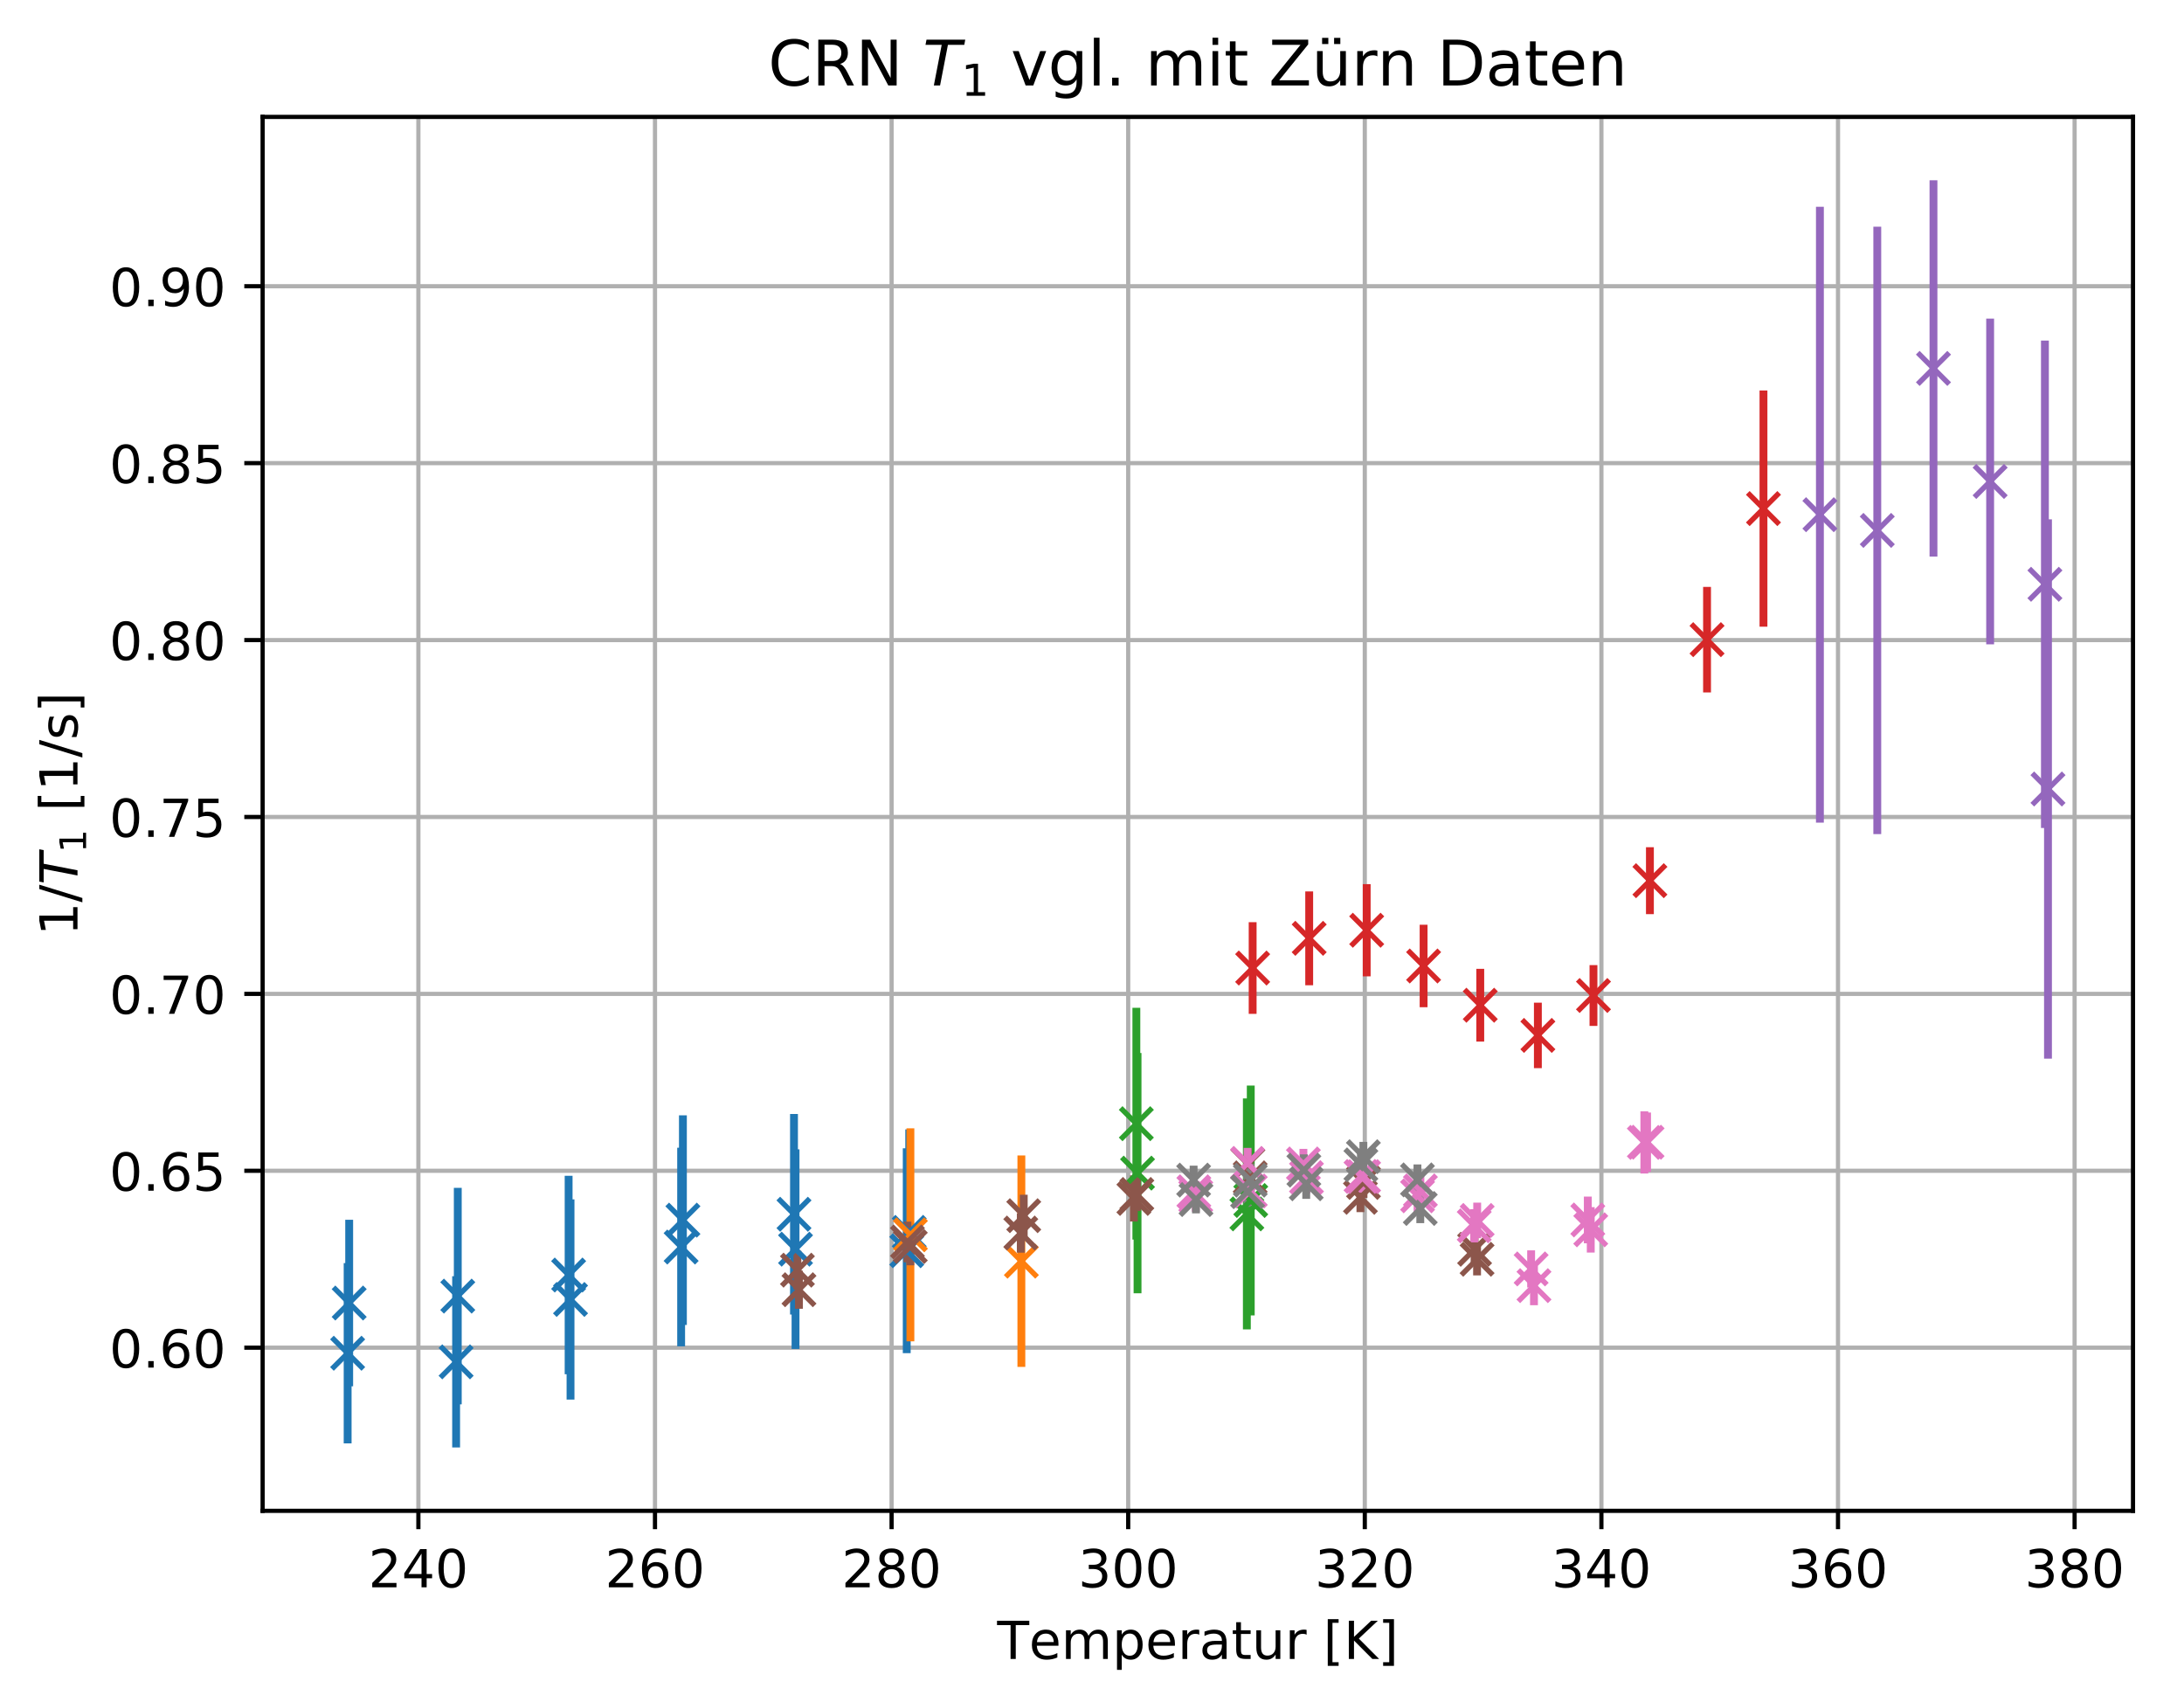 <?xml version="1.0" encoding="utf-8" standalone="no"?>
<!DOCTYPE svg PUBLIC "-//W3C//DTD SVG 1.1//EN"
  "http://www.w3.org/Graphics/SVG/1.1/DTD/svg11.dtd">
<!-- Created with matplotlib (http://matplotlib.org/) -->
<svg height="325pt" version="1.1" viewBox="0 0 417 325" width="417pt" xmlns="http://www.w3.org/2000/svg" xmlns:xlink="http://www.w3.org/1999/xlink">
 <defs>
  <style type="text/css">
*{stroke-linecap:butt;stroke-linejoin:round;}
  </style>
 </defs>
 <g id="figure_1">
  <g id="patch_1">
   <path d="M 0 325.988 
L 417.964 325.988 
L 417.964 0 
L 0 0 
z
" style="fill:#ffffff;"/>
  </g>
  <g id="axes_1">
   <g id="patch_2">
    <path d="M 50.144 288.432 
L 407.264 288.432 
L 407.264 22.32 
L 50.144 22.32 
z
" style="fill:#ffffff;"/>
   </g>
   <g id="matplotlib.axis_1">
    <g id="xtick_1">
     <g id="line2d_1">
      <path clip-path="url(#pe43a53e0e0)" d="M 79.884 288.432 
L 79.884 22.32 
" style="fill:none;stroke:#b0b0b0;stroke-linecap:square;stroke-width:0.8;"/>
     </g>
     <g id="line2d_2">
      <defs>
       <path d="M 0 0 
L 0 3.5 
" id="m725bd1b4d1" style="stroke:#000000;stroke-width:0.8;"/>
      </defs>
      <g>
       <use style="stroke:#000000;stroke-width:0.8;" x="79.884" xlink:href="#m725bd1b4d1" y="288.432"/>
      </g>
     </g>
     <g id="text_1">
      <!-- 240 -->
      <defs>
       <path d="M 19.188 8.297 
L 53.609 8.297 
L 53.609 0 
L 7.328 0 
L 7.328 8.297 
Q 12.938 14.109 22.625 23.891 
Q 32.328 33.688 34.812 36.531 
Q 39.547 41.844 41.422 45.531 
Q 43.312 49.219 43.312 52.781 
Q 43.312 58.594 39.234 62.25 
Q 35.156 65.922 28.609 65.922 
Q 23.969 65.922 18.812 64.312 
Q 13.672 62.703 7.812 59.422 
L 7.812 69.391 
Q 13.766 71.781 18.938 73 
Q 24.125 74.219 28.422 74.219 
Q 39.75 74.219 46.484 68.547 
Q 53.219 62.891 53.219 53.422 
Q 53.219 48.922 51.531 44.891 
Q 49.859 40.875 45.406 35.406 
Q 44.188 33.984 37.641 27.219 
Q 31.109 20.453 19.188 8.297 
z
" id="DejaVuSans-32"/>
       <path d="M 37.797 64.312 
L 12.891 25.391 
L 37.797 25.391 
z
M 35.203 72.906 
L 47.609 72.906 
L 47.609 25.391 
L 58.016 25.391 
L 58.016 17.188 
L 47.609 17.188 
L 47.609 0 
L 37.797 0 
L 37.797 17.188 
L 4.891 17.188 
L 4.891 26.703 
z
" id="DejaVuSans-34"/>
       <path d="M 31.781 66.406 
Q 24.172 66.406 20.328 58.906 
Q 16.5 51.422 16.5 36.375 
Q 16.5 21.391 20.328 13.891 
Q 24.172 6.391 31.781 6.391 
Q 39.453 6.391 43.281 13.891 
Q 47.125 21.391 47.125 36.375 
Q 47.125 51.422 43.281 58.906 
Q 39.453 66.406 31.781 66.406 
z
M 31.781 74.219 
Q 44.047 74.219 50.516 64.516 
Q 56.984 54.828 56.984 36.375 
Q 56.984 17.969 50.516 8.266 
Q 44.047 -1.422 31.781 -1.422 
Q 19.531 -1.422 13.062 8.266 
Q 6.594 17.969 6.594 36.375 
Q 6.594 54.828 13.062 64.516 
Q 19.531 74.219 31.781 74.219 
z
" id="DejaVuSans-30"/>
      </defs>
      <g transform="translate(70.34 303.03)scale(0.1 -0.1)">
       <use xlink:href="#DejaVuSans-32"/>
       <use x="63.623" xlink:href="#DejaVuSans-34"/>
       <use x="127.246" xlink:href="#DejaVuSans-30"/>
      </g>
     </g>
    </g>
    <g id="xtick_2">
     <g id="line2d_3">
      <path clip-path="url(#pe43a53e0e0)" d="M 125.06 288.432 
L 125.06 22.32 
" style="fill:none;stroke:#b0b0b0;stroke-linecap:square;stroke-width:0.8;"/>
     </g>
     <g id="line2d_4">
      <g>
       <use style="stroke:#000000;stroke-width:0.8;" x="125.06" xlink:href="#m725bd1b4d1" y="288.432"/>
      </g>
     </g>
     <g id="text_2">
      <!-- 260 -->
      <defs>
       <path d="M 33.016 40.375 
Q 26.375 40.375 22.484 35.828 
Q 18.609 31.297 18.609 23.391 
Q 18.609 15.531 22.484 10.953 
Q 26.375 6.391 33.016 6.391 
Q 39.656 6.391 43.531 10.953 
Q 47.406 15.531 47.406 23.391 
Q 47.406 31.297 43.531 35.828 
Q 39.656 40.375 33.016 40.375 
z
M 52.594 71.297 
L 52.594 62.312 
Q 48.875 64.062 45.094 64.984 
Q 41.312 65.922 37.594 65.922 
Q 27.828 65.922 22.672 59.328 
Q 17.531 52.734 16.797 39.406 
Q 19.672 43.656 24.016 45.922 
Q 28.375 48.188 33.594 48.188 
Q 44.578 48.188 50.953 41.516 
Q 57.328 34.859 57.328 23.391 
Q 57.328 12.156 50.688 5.359 
Q 44.047 -1.422 33.016 -1.422 
Q 20.359 -1.422 13.672 8.266 
Q 6.984 17.969 6.984 36.375 
Q 6.984 53.656 15.188 63.938 
Q 23.391 74.219 37.203 74.219 
Q 40.922 74.219 44.703 73.484 
Q 48.484 72.75 52.594 71.297 
z
" id="DejaVuSans-36"/>
      </defs>
      <g transform="translate(115.516 303.03)scale(0.1 -0.1)">
       <use xlink:href="#DejaVuSans-32"/>
       <use x="63.623" xlink:href="#DejaVuSans-36"/>
       <use x="127.246" xlink:href="#DejaVuSans-30"/>
      </g>
     </g>
    </g>
    <g id="xtick_3">
     <g id="line2d_5">
      <path clip-path="url(#pe43a53e0e0)" d="M 170.235 288.432 
L 170.235 22.32 
" style="fill:none;stroke:#b0b0b0;stroke-linecap:square;stroke-width:0.8;"/>
     </g>
     <g id="line2d_6">
      <g>
       <use style="stroke:#000000;stroke-width:0.8;" x="170.235" xlink:href="#m725bd1b4d1" y="288.432"/>
      </g>
     </g>
     <g id="text_3">
      <!-- 280 -->
      <defs>
       <path d="M 31.781 34.625 
Q 24.75 34.625 20.719 30.859 
Q 16.703 27.094 16.703 20.516 
Q 16.703 13.922 20.719 10.156 
Q 24.75 6.391 31.781 6.391 
Q 38.812 6.391 42.859 10.172 
Q 46.922 13.969 46.922 20.516 
Q 46.922 27.094 42.891 30.859 
Q 38.875 34.625 31.781 34.625 
z
M 21.922 38.812 
Q 15.578 40.375 12.031 44.719 
Q 8.5 49.078 8.5 55.328 
Q 8.5 64.062 14.719 69.141 
Q 20.953 74.219 31.781 74.219 
Q 42.672 74.219 48.875 69.141 
Q 55.078 64.062 55.078 55.328 
Q 55.078 49.078 51.531 44.719 
Q 48 40.375 41.703 38.812 
Q 48.828 37.156 52.797 32.312 
Q 56.781 27.484 56.781 20.516 
Q 56.781 9.906 50.312 4.234 
Q 43.844 -1.422 31.781 -1.422 
Q 19.734 -1.422 13.25 4.234 
Q 6.781 9.906 6.781 20.516 
Q 6.781 27.484 10.781 32.312 
Q 14.797 37.156 21.922 38.812 
z
M 18.312 54.391 
Q 18.312 48.734 21.844 45.562 
Q 25.391 42.391 31.781 42.391 
Q 38.141 42.391 41.719 45.562 
Q 45.312 48.734 45.312 54.391 
Q 45.312 60.062 41.719 63.234 
Q 38.141 66.406 31.781 66.406 
Q 25.391 66.406 21.844 63.234 
Q 18.312 60.062 18.312 54.391 
z
" id="DejaVuSans-38"/>
      </defs>
      <g transform="translate(160.691 303.03)scale(0.1 -0.1)">
       <use xlink:href="#DejaVuSans-32"/>
       <use x="63.623" xlink:href="#DejaVuSans-38"/>
       <use x="127.246" xlink:href="#DejaVuSans-30"/>
      </g>
     </g>
    </g>
    <g id="xtick_4">
     <g id="line2d_7">
      <path clip-path="url(#pe43a53e0e0)" d="M 215.411 288.432 
L 215.411 22.32 
" style="fill:none;stroke:#b0b0b0;stroke-linecap:square;stroke-width:0.8;"/>
     </g>
     <g id="line2d_8">
      <g>
       <use style="stroke:#000000;stroke-width:0.8;" x="215.411" xlink:href="#m725bd1b4d1" y="288.432"/>
      </g>
     </g>
     <g id="text_4">
      <!-- 300 -->
      <defs>
       <path d="M 40.578 39.312 
Q 47.656 37.797 51.625 33 
Q 55.609 28.219 55.609 21.188 
Q 55.609 10.406 48.188 4.484 
Q 40.766 -1.422 27.094 -1.422 
Q 22.516 -1.422 17.656 -0.516 
Q 12.797 0.391 7.625 2.203 
L 7.625 11.719 
Q 11.719 9.328 16.594 8.109 
Q 21.484 6.891 26.812 6.891 
Q 36.078 6.891 40.938 10.547 
Q 45.797 14.203 45.797 21.188 
Q 45.797 27.641 41.281 31.266 
Q 36.766 34.906 28.719 34.906 
L 20.219 34.906 
L 20.219 43.016 
L 29.109 43.016 
Q 36.375 43.016 40.234 45.922 
Q 44.094 48.828 44.094 54.297 
Q 44.094 59.906 40.109 62.906 
Q 36.141 65.922 28.719 65.922 
Q 24.656 65.922 20.016 65.031 
Q 15.375 64.156 9.812 62.312 
L 9.812 71.094 
Q 15.438 72.656 20.344 73.438 
Q 25.25 74.219 29.594 74.219 
Q 40.828 74.219 47.359 69.109 
Q 53.906 64.016 53.906 55.328 
Q 53.906 49.266 50.438 45.094 
Q 46.969 40.922 40.578 39.312 
z
" id="DejaVuSans-33"/>
      </defs>
      <g transform="translate(205.867 303.03)scale(0.1 -0.1)">
       <use xlink:href="#DejaVuSans-33"/>
       <use x="63.623" xlink:href="#DejaVuSans-30"/>
       <use x="127.246" xlink:href="#DejaVuSans-30"/>
      </g>
     </g>
    </g>
    <g id="xtick_5">
     <g id="line2d_9">
      <path clip-path="url(#pe43a53e0e0)" d="M 260.586 288.432 
L 260.586 22.32 
" style="fill:none;stroke:#b0b0b0;stroke-linecap:square;stroke-width:0.8;"/>
     </g>
     <g id="line2d_10">
      <g>
       <use style="stroke:#000000;stroke-width:0.8;" x="260.586" xlink:href="#m725bd1b4d1" y="288.432"/>
      </g>
     </g>
     <g id="text_5">
      <!-- 320 -->
      <g transform="translate(251.043 303.03)scale(0.1 -0.1)">
       <use xlink:href="#DejaVuSans-33"/>
       <use x="63.623" xlink:href="#DejaVuSans-32"/>
       <use x="127.246" xlink:href="#DejaVuSans-30"/>
      </g>
     </g>
    </g>
    <g id="xtick_6">
     <g id="line2d_11">
      <path clip-path="url(#pe43a53e0e0)" d="M 305.762 288.432 
L 305.762 22.32 
" style="fill:none;stroke:#b0b0b0;stroke-linecap:square;stroke-width:0.8;"/>
     </g>
     <g id="line2d_12">
      <g>
       <use style="stroke:#000000;stroke-width:0.8;" x="305.762" xlink:href="#m725bd1b4d1" y="288.432"/>
      </g>
     </g>
     <g id="text_6">
      <!-- 340 -->
      <g transform="translate(296.218 303.03)scale(0.1 -0.1)">
       <use xlink:href="#DejaVuSans-33"/>
       <use x="63.623" xlink:href="#DejaVuSans-34"/>
       <use x="127.246" xlink:href="#DejaVuSans-30"/>
      </g>
     </g>
    </g>
    <g id="xtick_7">
     <g id="line2d_13">
      <path clip-path="url(#pe43a53e0e0)" d="M 350.938 288.432 
L 350.938 22.32 
" style="fill:none;stroke:#b0b0b0;stroke-linecap:square;stroke-width:0.8;"/>
     </g>
     <g id="line2d_14">
      <g>
       <use style="stroke:#000000;stroke-width:0.8;" x="350.938" xlink:href="#m725bd1b4d1" y="288.432"/>
      </g>
     </g>
     <g id="text_7">
      <!-- 360 -->
      <g transform="translate(341.394 303.03)scale(0.1 -0.1)">
       <use xlink:href="#DejaVuSans-33"/>
       <use x="63.623" xlink:href="#DejaVuSans-36"/>
       <use x="127.246" xlink:href="#DejaVuSans-30"/>
      </g>
     </g>
    </g>
    <g id="xtick_8">
     <g id="line2d_15">
      <path clip-path="url(#pe43a53e0e0)" d="M 396.113 288.432 
L 396.113 22.32 
" style="fill:none;stroke:#b0b0b0;stroke-linecap:square;stroke-width:0.8;"/>
     </g>
     <g id="line2d_16">
      <g>
       <use style="stroke:#000000;stroke-width:0.8;" x="396.113" xlink:href="#m725bd1b4d1" y="288.432"/>
      </g>
     </g>
     <g id="text_8">
      <!-- 380 -->
      <g transform="translate(386.57 303.03)scale(0.1 -0.1)">
       <use xlink:href="#DejaVuSans-33"/>
       <use x="63.623" xlink:href="#DejaVuSans-38"/>
       <use x="127.246" xlink:href="#DejaVuSans-30"/>
      </g>
     </g>
    </g>
    <g id="text_9">
     <!-- Temperatur [K] -->
     <defs>
      <path d="M -0.297 72.906 
L 61.375 72.906 
L 61.375 64.594 
L 35.5 64.594 
L 35.5 0 
L 25.594 0 
L 25.594 64.594 
L -0.297 64.594 
z
" id="DejaVuSans-54"/>
      <path d="M 56.203 29.594 
L 56.203 25.203 
L 14.891 25.203 
Q 15.484 15.922 20.484 11.062 
Q 25.484 6.203 34.422 6.203 
Q 39.594 6.203 44.453 7.469 
Q 49.312 8.734 54.109 11.281 
L 54.109 2.781 
Q 49.266 0.734 44.188 -0.344 
Q 39.109 -1.422 33.891 -1.422 
Q 20.797 -1.422 13.156 6.188 
Q 5.516 13.812 5.516 26.812 
Q 5.516 40.234 12.766 48.109 
Q 20.016 56 32.328 56 
Q 43.359 56 49.781 48.891 
Q 56.203 41.797 56.203 29.594 
z
M 47.219 32.234 
Q 47.125 39.594 43.094 43.984 
Q 39.062 48.391 32.422 48.391 
Q 24.906 48.391 20.391 44.141 
Q 15.875 39.891 15.188 32.172 
z
" id="DejaVuSans-65"/>
      <path d="M 52 44.188 
Q 55.375 50.25 60.062 53.125 
Q 64.75 56 71.094 56 
Q 79.641 56 84.281 50.016 
Q 88.922 44.047 88.922 33.016 
L 88.922 0 
L 79.891 0 
L 79.891 32.719 
Q 79.891 40.578 77.094 44.375 
Q 74.312 48.188 68.609 48.188 
Q 61.625 48.188 57.562 43.547 
Q 53.516 38.922 53.516 30.906 
L 53.516 0 
L 44.484 0 
L 44.484 32.719 
Q 44.484 40.625 41.703 44.406 
Q 38.922 48.188 33.109 48.188 
Q 26.219 48.188 22.156 43.531 
Q 18.109 38.875 18.109 30.906 
L 18.109 0 
L 9.078 0 
L 9.078 54.688 
L 18.109 54.688 
L 18.109 46.188 
Q 21.188 51.219 25.484 53.609 
Q 29.781 56 35.688 56 
Q 41.656 56 45.828 52.969 
Q 50 49.953 52 44.188 
z
" id="DejaVuSans-6d"/>
      <path d="M 18.109 8.203 
L 18.109 -20.797 
L 9.078 -20.797 
L 9.078 54.688 
L 18.109 54.688 
L 18.109 46.391 
Q 20.953 51.266 25.266 53.625 
Q 29.594 56 35.594 56 
Q 45.562 56 51.781 48.094 
Q 58.016 40.188 58.016 27.297 
Q 58.016 14.406 51.781 6.484 
Q 45.562 -1.422 35.594 -1.422 
Q 29.594 -1.422 25.266 0.953 
Q 20.953 3.328 18.109 8.203 
z
M 48.688 27.297 
Q 48.688 37.203 44.609 42.844 
Q 40.531 48.484 33.406 48.484 
Q 26.266 48.484 22.188 42.844 
Q 18.109 37.203 18.109 27.297 
Q 18.109 17.391 22.188 11.75 
Q 26.266 6.109 33.406 6.109 
Q 40.531 6.109 44.609 11.75 
Q 48.688 17.391 48.688 27.297 
z
" id="DejaVuSans-70"/>
      <path d="M 41.109 46.297 
Q 39.594 47.172 37.812 47.578 
Q 36.031 48 33.891 48 
Q 26.266 48 22.188 43.047 
Q 18.109 38.094 18.109 28.812 
L 18.109 0 
L 9.078 0 
L 9.078 54.688 
L 18.109 54.688 
L 18.109 46.188 
Q 20.953 51.172 25.484 53.578 
Q 30.031 56 36.531 56 
Q 37.453 56 38.578 55.875 
Q 39.703 55.766 41.062 55.516 
z
" id="DejaVuSans-72"/>
      <path d="M 34.281 27.484 
Q 23.391 27.484 19.188 25 
Q 14.984 22.516 14.984 16.5 
Q 14.984 11.719 18.141 8.906 
Q 21.297 6.109 26.703 6.109 
Q 34.188 6.109 38.703 11.406 
Q 43.219 16.703 43.219 25.484 
L 43.219 27.484 
z
M 52.203 31.203 
L 52.203 0 
L 43.219 0 
L 43.219 8.297 
Q 40.141 3.328 35.547 0.953 
Q 30.953 -1.422 24.312 -1.422 
Q 15.922 -1.422 10.953 3.297 
Q 6 8.016 6 15.922 
Q 6 25.141 12.172 29.828 
Q 18.359 34.516 30.609 34.516 
L 43.219 34.516 
L 43.219 35.406 
Q 43.219 41.609 39.141 45 
Q 35.062 48.391 27.688 48.391 
Q 23 48.391 18.547 47.266 
Q 14.109 46.141 10.016 43.891 
L 10.016 52.203 
Q 14.938 54.109 19.578 55.047 
Q 24.219 56 28.609 56 
Q 40.484 56 46.344 49.844 
Q 52.203 43.703 52.203 31.203 
z
" id="DejaVuSans-61"/>
      <path d="M 18.312 70.219 
L 18.312 54.688 
L 36.812 54.688 
L 36.812 47.703 
L 18.312 47.703 
L 18.312 18.016 
Q 18.312 11.328 20.141 9.422 
Q 21.969 7.516 27.594 7.516 
L 36.812 7.516 
L 36.812 0 
L 27.594 0 
Q 17.188 0 13.234 3.875 
Q 9.281 7.766 9.281 18.016 
L 9.281 47.703 
L 2.688 47.703 
L 2.688 54.688 
L 9.281 54.688 
L 9.281 70.219 
z
" id="DejaVuSans-74"/>
      <path d="M 8.5 21.578 
L 8.5 54.688 
L 17.484 54.688 
L 17.484 21.922 
Q 17.484 14.156 20.5 10.266 
Q 23.531 6.391 29.594 6.391 
Q 36.859 6.391 41.078 11.031 
Q 45.312 15.672 45.312 23.688 
L 45.312 54.688 
L 54.297 54.688 
L 54.297 0 
L 45.312 0 
L 45.312 8.406 
Q 42.047 3.422 37.719 1 
Q 33.406 -1.422 27.688 -1.422 
Q 18.266 -1.422 13.375 4.438 
Q 8.5 10.297 8.5 21.578 
z
M 31.109 56 
z
" id="DejaVuSans-75"/>
      <path id="DejaVuSans-20"/>
      <path d="M 8.594 75.984 
L 29.297 75.984 
L 29.297 69 
L 17.578 69 
L 17.578 -6.203 
L 29.297 -6.203 
L 29.297 -13.188 
L 8.594 -13.188 
z
" id="DejaVuSans-5b"/>
      <path d="M 9.812 72.906 
L 19.672 72.906 
L 19.672 42.094 
L 52.391 72.906 
L 65.094 72.906 
L 28.906 38.922 
L 67.672 0 
L 54.688 0 
L 19.672 35.109 
L 19.672 0 
L 9.812 0 
z
" id="DejaVuSans-4b"/>
      <path d="M 30.422 75.984 
L 30.422 -13.188 
L 9.719 -13.188 
L 9.719 -6.203 
L 21.391 -6.203 
L 21.391 69 
L 9.719 69 
L 9.719 75.984 
z
" id="DejaVuSans-5d"/>
     </defs>
     <g transform="translate(190.392 316.709)scale(0.1 -0.1)">
      <use xlink:href="#DejaVuSans-54"/>
      <use x="60.818" xlink:href="#DejaVuSans-65"/>
      <use x="122.342" xlink:href="#DejaVuSans-6d"/>
      <use x="219.754" xlink:href="#DejaVuSans-70"/>
      <use x="283.23" xlink:href="#DejaVuSans-65"/>
      <use x="344.754" xlink:href="#DejaVuSans-72"/>
      <use x="385.867" xlink:href="#DejaVuSans-61"/>
      <use x="447.146" xlink:href="#DejaVuSans-74"/>
      <use x="486.355" xlink:href="#DejaVuSans-75"/>
      <use x="549.734" xlink:href="#DejaVuSans-72"/>
      <use x="590.848" xlink:href="#DejaVuSans-20"/>
      <use x="622.635" xlink:href="#DejaVuSans-5b"/>
      <use x="661.648" xlink:href="#DejaVuSans-4b"/>
      <use x="727.225" xlink:href="#DejaVuSans-5d"/>
     </g>
    </g>
   </g>
   <g id="matplotlib.axis_2">
    <g id="ytick_1">
     <g id="line2d_17">
      <path clip-path="url(#pe43a53e0e0)" d="M 50.144 257.287 
L 407.264 257.287 
" style="fill:none;stroke:#b0b0b0;stroke-linecap:square;stroke-width:0.8;"/>
     </g>
     <g id="line2d_18">
      <defs>
       <path d="M 0 0 
L -3.5 0 
" id="m9c3aec512c" style="stroke:#000000;stroke-width:0.8;"/>
      </defs>
      <g>
       <use style="stroke:#000000;stroke-width:0.8;" x="50.144" xlink:href="#m9c3aec512c" y="257.287"/>
      </g>
     </g>
     <g id="text_10">
      <!-- 0.60 -->
      <defs>
       <path d="M 10.688 12.406 
L 21 12.406 
L 21 0 
L 10.688 0 
z
" id="DejaVuSans-2e"/>
      </defs>
      <g transform="translate(20.878 261.086)scale(0.1 -0.1)">
       <use xlink:href="#DejaVuSans-30"/>
       <use x="63.623" xlink:href="#DejaVuSans-2e"/>
       <use x="95.41" xlink:href="#DejaVuSans-36"/>
       <use x="159.033" xlink:href="#DejaVuSans-30"/>
      </g>
     </g>
    </g>
    <g id="ytick_2">
     <g id="line2d_19">
      <path clip-path="url(#pe43a53e0e0)" d="M 50.144 223.514 
L 407.264 223.514 
" style="fill:none;stroke:#b0b0b0;stroke-linecap:square;stroke-width:0.8;"/>
     </g>
     <g id="line2d_20">
      <g>
       <use style="stroke:#000000;stroke-width:0.8;" x="50.144" xlink:href="#m9c3aec512c" y="223.514"/>
      </g>
     </g>
     <g id="text_11">
      <!-- 0.65 -->
      <defs>
       <path d="M 10.797 72.906 
L 49.516 72.906 
L 49.516 64.594 
L 19.828 64.594 
L 19.828 46.734 
Q 21.969 47.469 24.109 47.828 
Q 26.266 48.188 28.422 48.188 
Q 40.625 48.188 47.75 41.5 
Q 54.891 34.812 54.891 23.391 
Q 54.891 11.625 47.562 5.094 
Q 40.234 -1.422 26.906 -1.422 
Q 22.312 -1.422 17.547 -0.641 
Q 12.797 0.141 7.719 1.703 
L 7.719 11.625 
Q 12.109 9.234 16.797 8.062 
Q 21.484 6.891 26.703 6.891 
Q 35.156 6.891 40.078 11.328 
Q 45.016 15.766 45.016 23.391 
Q 45.016 31 40.078 35.438 
Q 35.156 39.891 26.703 39.891 
Q 22.75 39.891 18.812 39.016 
Q 14.891 38.141 10.797 36.281 
z
" id="DejaVuSans-35"/>
      </defs>
      <g transform="translate(20.878 227.313)scale(0.1 -0.1)">
       <use xlink:href="#DejaVuSans-30"/>
       <use x="63.623" xlink:href="#DejaVuSans-2e"/>
       <use x="95.41" xlink:href="#DejaVuSans-36"/>
       <use x="159.033" xlink:href="#DejaVuSans-35"/>
      </g>
     </g>
    </g>
    <g id="ytick_3">
     <g id="line2d_21">
      <path clip-path="url(#pe43a53e0e0)" d="M 50.144 189.74 
L 407.264 189.74 
" style="fill:none;stroke:#b0b0b0;stroke-linecap:square;stroke-width:0.8;"/>
     </g>
     <g id="line2d_22">
      <g>
       <use style="stroke:#000000;stroke-width:0.8;" x="50.144" xlink:href="#m9c3aec512c" y="189.74"/>
      </g>
     </g>
     <g id="text_12">
      <!-- 0.70 -->
      <defs>
       <path d="M 8.203 72.906 
L 55.078 72.906 
L 55.078 68.703 
L 28.609 0 
L 18.312 0 
L 43.219 64.594 
L 8.203 64.594 
z
" id="DejaVuSans-37"/>
      </defs>
      <g transform="translate(20.878 193.539)scale(0.1 -0.1)">
       <use xlink:href="#DejaVuSans-30"/>
       <use x="63.623" xlink:href="#DejaVuSans-2e"/>
       <use x="95.41" xlink:href="#DejaVuSans-37"/>
       <use x="159.033" xlink:href="#DejaVuSans-30"/>
      </g>
     </g>
    </g>
    <g id="ytick_4">
     <g id="line2d_23">
      <path clip-path="url(#pe43a53e0e0)" d="M 50.144 155.966 
L 407.264 155.966 
" style="fill:none;stroke:#b0b0b0;stroke-linecap:square;stroke-width:0.8;"/>
     </g>
     <g id="line2d_24">
      <g>
       <use style="stroke:#000000;stroke-width:0.8;" x="50.144" xlink:href="#m9c3aec512c" y="155.966"/>
      </g>
     </g>
     <g id="text_13">
      <!-- 0.75 -->
      <g transform="translate(20.878 159.766)scale(0.1 -0.1)">
       <use xlink:href="#DejaVuSans-30"/>
       <use x="63.623" xlink:href="#DejaVuSans-2e"/>
       <use x="95.41" xlink:href="#DejaVuSans-37"/>
       <use x="159.033" xlink:href="#DejaVuSans-35"/>
      </g>
     </g>
    </g>
    <g id="ytick_5">
     <g id="line2d_25">
      <path clip-path="url(#pe43a53e0e0)" d="M 50.144 122.193 
L 407.264 122.193 
" style="fill:none;stroke:#b0b0b0;stroke-linecap:square;stroke-width:0.8;"/>
     </g>
     <g id="line2d_26">
      <g>
       <use style="stroke:#000000;stroke-width:0.8;" x="50.144" xlink:href="#m9c3aec512c" y="122.193"/>
      </g>
     </g>
     <g id="text_14">
      <!-- 0.80 -->
      <g transform="translate(20.878 125.992)scale(0.1 -0.1)">
       <use xlink:href="#DejaVuSans-30"/>
       <use x="63.623" xlink:href="#DejaVuSans-2e"/>
       <use x="95.41" xlink:href="#DejaVuSans-38"/>
       <use x="159.033" xlink:href="#DejaVuSans-30"/>
      </g>
     </g>
    </g>
    <g id="ytick_6">
     <g id="line2d_27">
      <path clip-path="url(#pe43a53e0e0)" d="M 50.144 88.419 
L 407.264 88.419 
" style="fill:none;stroke:#b0b0b0;stroke-linecap:square;stroke-width:0.8;"/>
     </g>
     <g id="line2d_28">
      <g>
       <use style="stroke:#000000;stroke-width:0.8;" x="50.144" xlink:href="#m9c3aec512c" y="88.419"/>
      </g>
     </g>
     <g id="text_15">
      <!-- 0.85 -->
      <g transform="translate(20.878 92.218)scale(0.1 -0.1)">
       <use xlink:href="#DejaVuSans-30"/>
       <use x="63.623" xlink:href="#DejaVuSans-2e"/>
       <use x="95.41" xlink:href="#DejaVuSans-38"/>
       <use x="159.033" xlink:href="#DejaVuSans-35"/>
      </g>
     </g>
    </g>
    <g id="ytick_7">
     <g id="line2d_29">
      <path clip-path="url(#pe43a53e0e0)" d="M 50.144 54.646 
L 407.264 54.646 
" style="fill:none;stroke:#b0b0b0;stroke-linecap:square;stroke-width:0.8;"/>
     </g>
     <g id="line2d_30">
      <g>
       <use style="stroke:#000000;stroke-width:0.8;" x="50.144" xlink:href="#m9c3aec512c" y="54.646"/>
      </g>
     </g>
     <g id="text_16">
      <!-- 0.90 -->
      <defs>
       <path d="M 10.984 1.516 
L 10.984 10.5 
Q 14.703 8.734 18.5 7.812 
Q 22.312 6.891 25.984 6.891 
Q 35.75 6.891 40.891 13.453 
Q 46.047 20.016 46.781 33.406 
Q 43.953 29.203 39.594 26.953 
Q 35.25 24.703 29.984 24.703 
Q 19.047 24.703 12.672 31.312 
Q 6.297 37.938 6.297 49.422 
Q 6.297 60.641 12.938 67.422 
Q 19.578 74.219 30.609 74.219 
Q 43.266 74.219 49.922 64.516 
Q 56.594 54.828 56.594 36.375 
Q 56.594 19.141 48.406 8.859 
Q 40.234 -1.422 26.422 -1.422 
Q 22.703 -1.422 18.891 -0.688 
Q 15.094 0.047 10.984 1.516 
z
M 30.609 32.422 
Q 37.25 32.422 41.125 36.953 
Q 45.016 41.5 45.016 49.422 
Q 45.016 57.281 41.125 61.844 
Q 37.25 66.406 30.609 66.406 
Q 23.969 66.406 20.094 61.844 
Q 16.219 57.281 16.219 49.422 
Q 16.219 41.5 20.094 36.953 
Q 23.969 32.422 30.609 32.422 
z
" id="DejaVuSans-39"/>
      </defs>
      <g transform="translate(20.878 58.445)scale(0.1 -0.1)">
       <use xlink:href="#DejaVuSans-30"/>
       <use x="63.623" xlink:href="#DejaVuSans-2e"/>
       <use x="95.41" xlink:href="#DejaVuSans-39"/>
       <use x="159.033" xlink:href="#DejaVuSans-30"/>
      </g>
     </g>
    </g>
    <g id="text_17">
     <!-- 1/$T_1$ [1/s] -->
     <defs>
      <path d="M 12.406 8.297 
L 28.516 8.297 
L 28.516 63.922 
L 10.984 60.406 
L 10.984 69.391 
L 28.422 72.906 
L 38.281 72.906 
L 38.281 8.297 
L 54.391 8.297 
L 54.391 0 
L 12.406 0 
z
" id="DejaVuSans-31"/>
      <path d="M 25.391 72.906 
L 33.688 72.906 
L 8.297 -9.281 
L 0 -9.281 
z
" id="DejaVuSans-2f"/>
      <path d="M 5.906 72.906 
L 67.578 72.906 
L 66.016 64.594 
L 39.984 64.594 
L 27.484 0 
L 17.578 0 
L 30.078 64.594 
L 4.297 64.594 
z
" id="DejaVuSans-Oblique-54"/>
      <path d="M 44.281 53.078 
L 44.281 44.578 
Q 40.484 46.531 36.375 47.5 
Q 32.281 48.484 27.875 48.484 
Q 21.188 48.484 17.844 46.438 
Q 14.5 44.391 14.5 40.281 
Q 14.5 37.156 16.891 35.375 
Q 19.281 33.594 26.516 31.984 
L 29.594 31.297 
Q 39.156 29.25 43.188 25.516 
Q 47.219 21.781 47.219 15.094 
Q 47.219 7.469 41.188 3.016 
Q 35.156 -1.422 24.609 -1.422 
Q 20.219 -1.422 15.453 -0.562 
Q 10.688 0.297 5.422 2 
L 5.422 11.281 
Q 10.406 8.688 15.234 7.391 
Q 20.062 6.109 24.812 6.109 
Q 31.156 6.109 34.562 8.281 
Q 37.984 10.453 37.984 14.406 
Q 37.984 18.062 35.516 20.016 
Q 33.062 21.969 24.703 23.781 
L 21.578 24.516 
Q 13.234 26.266 9.516 29.906 
Q 5.812 33.547 5.812 39.891 
Q 5.812 47.609 11.281 51.797 
Q 16.75 56 26.812 56 
Q 31.781 56 36.172 55.266 
Q 40.578 54.547 44.281 53.078 
z
" id="DejaVuSans-73"/>
     </defs>
     <g transform="translate(14.798 178.626)rotate(-90)scale(0.1 -0.1)">
      <use transform="translate(0 0.016)" xlink:href="#DejaVuSans-31"/>
      <use transform="translate(63.623 0.016)" xlink:href="#DejaVuSans-2f"/>
      <use transform="translate(97.314 0.016)" xlink:href="#DejaVuSans-Oblique-54"/>
      <use transform="translate(158.398 -16.391)scale(0.7)" xlink:href="#DejaVuSans-31"/>
      <use transform="translate(205.669 0.016)" xlink:href="#DejaVuSans-20"/>
      <use transform="translate(237.456 0.016)" xlink:href="#DejaVuSans-5b"/>
      <use transform="translate(276.47 0.016)" xlink:href="#DejaVuSans-31"/>
      <use transform="translate(340.093 0.016)" xlink:href="#DejaVuSans-2f"/>
      <use transform="translate(373.784 0.016)" xlink:href="#DejaVuSans-73"/>
      <use transform="translate(425.884 0.016)" xlink:href="#DejaVuSans-5d"/>
     </g>
    </g>
   </g>
   <g id="LineCollection_1">
    <path clip-path="url(#pe43a53e0e0)" d="M 66.67 264.656 
L 66.67 232.861 
" style="fill:none;stroke:#1f77b4;stroke-width:1.5;"/>
    <path clip-path="url(#pe43a53e0e0)" d="M 66.376 275.557 
L 66.376 241.132 
" style="fill:none;stroke:#1f77b4;stroke-width:1.5;"/>
    <path clip-path="url(#pe43a53e0e0)" d="M 87.089 276.336 
L 87.089 243.64 
" style="fill:none;stroke:#1f77b4;stroke-width:1.5;"/>
    <path clip-path="url(#pe43a53e0e0)" d="M 87.406 268.108 
L 87.406 226.767 
" style="fill:none;stroke:#1f77b4;stroke-width:1.5;"/>
    <path clip-path="url(#pe43a53e0e0)" d="M 108.57 262.357 
L 108.57 224.469 
" style="fill:none;stroke:#1f77b4;stroke-width:1.5;"/>
    <path clip-path="url(#pe43a53e0e0)" d="M 108.932 267.19 
L 108.932 228.968 
" style="fill:none;stroke:#1f77b4;stroke-width:1.5;"/>
    <path clip-path="url(#pe43a53e0e0)" d="M 130.052 257.029 
L 130.052 219.112 
" style="fill:none;stroke:#1f77b4;stroke-width:1.5;"/>
    <path clip-path="url(#pe43a53e0e0)" d="M 130.39 252.947 
L 130.39 212.922 
" style="fill:none;stroke:#1f77b4;stroke-width:1.5;"/>
    <path clip-path="url(#pe43a53e0e0)" d="M 151.6 250.951 
L 151.6 212.668 
" style="fill:none;stroke:#1f77b4;stroke-width:1.5;"/>
    <path clip-path="url(#pe43a53e0e0)" d="M 151.894 257.533 
L 151.894 219.421 
" style="fill:none;stroke:#1f77b4;stroke-width:1.5;"/>
    <path clip-path="url(#pe43a53e0e0)" d="M 173.126 258.334 
L 173.126 219.222 
" style="fill:none;stroke:#1f77b4;stroke-width:1.5;"/>
    <path clip-path="url(#pe43a53e0e0)" d="M 173.601 254.919 
L 173.601 215.616 
" style="fill:none;stroke:#1f77b4;stroke-width:1.5;"/>
   </g>
   <g id="LineCollection_2">
    <path clip-path="url(#pe43a53e0e0)" d="M 173.827 256.073 
L 173.827 215.401 
" style="fill:none;stroke:#ff7f0e;stroke-width:1.5;"/>
    <path clip-path="url(#pe43a53e0e0)" d="M 195.014 260.949 
L 195.014 220.587 
" style="fill:none;stroke:#ff7f0e;stroke-width:1.5;"/>
   </g>
   <g id="LineCollection_3">
    <path clip-path="url(#pe43a53e0e0)" d="M 216.969 236.645 
L 216.969 192.4 
" style="fill:none;stroke:#2ca02c;stroke-width:1.5;"/>
    <path clip-path="url(#pe43a53e0e0)" d="M 217.195 246.894 
L 217.195 201.027 
" style="fill:none;stroke:#2ca02c;stroke-width:1.5;"/>
    <path clip-path="url(#pe43a53e0e0)" d="M 238.066 253.787 
L 238.066 209.697 
" style="fill:none;stroke:#2ca02c;stroke-width:1.5;"/>
    <path clip-path="url(#pe43a53e0e0)" d="M 238.812 251.128 
L 238.812 207.247 
" style="fill:none;stroke:#2ca02c;stroke-width:1.5;"/>
   </g>
   <g id="LineCollection_4">
    <path clip-path="url(#pe43a53e0e0)" d="M 336.707 119.643 
L 336.707 74.545 
" style="fill:none;stroke:#d62728;stroke-width:1.5;"/>
    <path clip-path="url(#pe43a53e0e0)" d="M 325.933 132.194 
L 325.933 112.044 
" style="fill:none;stroke:#d62728;stroke-width:1.5;"/>
    <path clip-path="url(#pe43a53e0e0)" d="M 315.023 174.521 
L 315.023 161.742 
" style="fill:none;stroke:#d62728;stroke-width:1.5;"/>
    <path clip-path="url(#pe43a53e0e0)" d="M 304.249 195.853 
L 304.249 184.245 
" style="fill:none;stroke:#d62728;stroke-width:1.5;"/>
    <path clip-path="url(#pe43a53e0e0)" d="M 293.632 203.913 
L 293.632 191.422 
" style="fill:none;stroke:#d62728;stroke-width:1.5;"/>
    <path clip-path="url(#pe43a53e0e0)" d="M 282.632 198.851 
L 282.632 184.958 
" style="fill:none;stroke:#d62728;stroke-width:1.5;"/>
    <path clip-path="url(#pe43a53e0e0)" d="M 271.813 192.292 
L 271.813 176.54 
" style="fill:none;stroke:#d62728;stroke-width:1.5;"/>
    <path clip-path="url(#pe43a53e0e0)" d="M 260.948 186.389 
L 260.948 168.79 
" style="fill:none;stroke:#d62728;stroke-width:1.5;"/>
    <path clip-path="url(#pe43a53e0e0)" d="M 249.97 188.093 
L 249.97 170.176 
" style="fill:none;stroke:#d62728;stroke-width:1.5;"/>
    <path clip-path="url(#pe43a53e0e0)" d="M 239.173 193.558 
L 239.173 176.052 
" style="fill:none;stroke:#d62728;stroke-width:1.5;"/>
   </g>
   <g id="LineCollection_5">
    <path clip-path="url(#pe43a53e0e0)" d="M 391.031 202.11 
L 391.031 99.144 
" style="fill:none;stroke:#9467bd;stroke-width:1.5;"/>
    <path clip-path="url(#pe43a53e0e0)" d="M 390.444 158.072 
L 390.444 65.02 
" style="fill:none;stroke:#9467bd;stroke-width:1.5;"/>
    <path clip-path="url(#pe43a53e0e0)" d="M 379.986 123.01 
L 379.986 60.823 
" style="fill:none;stroke:#9467bd;stroke-width:1.5;"/>
    <path clip-path="url(#pe43a53e0e0)" d="M 369.166 106.254 
L 369.166 34.416 
" style="fill:none;stroke:#9467bd;stroke-width:1.5;"/>
    <path clip-path="url(#pe43a53e0e0)" d="M 358.437 159.242 
L 358.437 43.279 
" style="fill:none;stroke:#9467bd;stroke-width:1.5;"/>
    <path clip-path="url(#pe43a53e0e0)" d="M 347.482 157.043 
L 347.482 39.48 
" style="fill:none;stroke:#9467bd;stroke-width:1.5;"/>
   </g>
   <g id="LineCollection_6">
    <path clip-path="url(#pe43a53e0e0)" d="M 152.549 249.851 
L 152.549 242.588 
" style="fill:none;stroke:#8c564b;stroke-width:1.5;"/>
    <path clip-path="url(#pe43a53e0e0)" d="M 152.255 246.187 
L 152.255 238.786 
" style="fill:none;stroke:#8c564b;stroke-width:1.5;"/>
    <path clip-path="url(#pe43a53e0e0)" d="M 173.262 240.986 
L 173.262 233.223 
" style="fill:none;stroke:#8c564b;stroke-width:1.5;"/>
    <path clip-path="url(#pe43a53e0e0)" d="M 173.804 241.555 
L 173.804 234.402 
" style="fill:none;stroke:#8c564b;stroke-width:1.5;"/>
    <path clip-path="url(#pe43a53e0e0)" d="M 194.901 239.148 
L 194.901 231.643 
" style="fill:none;stroke:#8c564b;stroke-width:1.5;"/>
    <path clip-path="url(#pe43a53e0e0)" d="M 195.466 236.086 
L 195.466 228.084 
" style="fill:none;stroke:#8c564b;stroke-width:1.5;"/>
    <path clip-path="url(#pe43a53e0e0)" d="M 216.495 233.203 
L 216.495 224.389 
" style="fill:none;stroke:#8c564b;stroke-width:1.5;"/>
    <path clip-path="url(#pe43a53e0e0)" d="M 217.06 231.195 
L 217.06 224.856 
" style="fill:none;stroke:#8c564b;stroke-width:1.5;"/>
    <path clip-path="url(#pe43a53e0e0)" d="M 238.27 225.083 
L 238.27 219.392 
" style="fill:none;stroke:#8c564b;stroke-width:1.5;"/>
    <path clip-path="url(#pe43a53e0e0)" d="M 238.699 227.655 
L 238.699 222.057 
" style="fill:none;stroke:#8c564b;stroke-width:1.5;"/>
    <path clip-path="url(#pe43a53e0e0)" d="M 259.751 231.403 
L 259.751 225.767 
" style="fill:none;stroke:#8c564b;stroke-width:1.5;"/>
    <path clip-path="url(#pe43a53e0e0)" d="M 260.338 228.7 
L 260.338 222.784 
" style="fill:none;stroke:#8c564b;stroke-width:1.5;"/>
    <path clip-path="url(#pe43a53e0e0)" d="M 281.548 241.646 
L 281.548 235.354 
" style="fill:none;stroke:#8c564b;stroke-width:1.5;"/>
    <path clip-path="url(#pe43a53e0e0)" d="M 282.022 243.479 
L 282.022 237.329 
" style="fill:none;stroke:#8c564b;stroke-width:1.5;"/>
   </g>
   <g id="LineCollection_7">
    <path clip-path="url(#pe43a53e0e0)" d="M 228.308 231.317 
L 228.308 225.459 
" style="fill:none;stroke:#e377c2;stroke-width:1.5;"/>
    <path clip-path="url(#pe43a53e0e0)" d="M 227.947 230.399 
L 227.947 224.645 
" style="fill:none;stroke:#e377c2;stroke-width:1.5;"/>
    <path clip-path="url(#pe43a53e0e0)" d="M 238.202 225.055 
L 238.202 219.137 
" style="fill:none;stroke:#e377c2;stroke-width:1.5;"/>
    <path clip-path="url(#pe43a53e0e0)" d="M 238.721 230.34 
L 238.721 224.401 
" style="fill:none;stroke:#e377c2;stroke-width:1.5;"/>
    <path clip-path="url(#pe43a53e0e0)" d="M 248.863 225.078 
L 248.863 219.334 
" style="fill:none;stroke:#e377c2;stroke-width:1.5;"/>
    <path clip-path="url(#pe43a53e0e0)" d="M 249.451 227.794 
L 249.451 221.832 
" style="fill:none;stroke:#e377c2;stroke-width:1.5;"/>
    <path clip-path="url(#pe43a53e0e0)" d="M 259.864 227.663 
L 259.864 221.519 
" style="fill:none;stroke:#e377c2;stroke-width:1.5;"/>
    <path clip-path="url(#pe43a53e0e0)" d="M 260.361 227.688 
L 260.361 221.571 
" style="fill:none;stroke:#e377c2;stroke-width:1.5;"/>
    <path clip-path="url(#pe43a53e0e0)" d="M 270.661 231.433 
L 270.661 225.157 
" style="fill:none;stroke:#e377c2;stroke-width:1.5;"/>
    <path clip-path="url(#pe43a53e0e0)" d="M 271.203 230.633 
L 271.203 224.066 
" style="fill:none;stroke:#e377c2;stroke-width:1.5;"/>
    <path clip-path="url(#pe43a53e0e0)" d="M 281.48 237.195 
L 281.48 230.843 
" style="fill:none;stroke:#e377c2;stroke-width:1.5;"/>
    <path clip-path="url(#pe43a53e0e0)" d="M 282.045 236.383 
L 282.045 229.595 
" style="fill:none;stroke:#e377c2;stroke-width:1.5;"/>
    <path clip-path="url(#pe43a53e0e0)" d="M 292.345 245.792 
L 292.345 238.697 
" style="fill:none;stroke:#e377c2;stroke-width:1.5;"/>
    <path clip-path="url(#pe43a53e0e0)" d="M 292.887 249.182 
L 292.887 241.698 
" style="fill:none;stroke:#e377c2;stroke-width:1.5;"/>
    <path clip-path="url(#pe43a53e0e0)" d="M 303.164 237.36 
L 303.164 228.441 
" style="fill:none;stroke:#e377c2;stroke-width:1.5;"/>
    <path clip-path="url(#pe43a53e0e0)" d="M 303.729 239.12 
L 303.729 230.452 
" style="fill:none;stroke:#e377c2;stroke-width:1.5;"/>
    <path clip-path="url(#pe43a53e0e0)" d="M 313.961 224.036 
L 313.961 212.161 
" style="fill:none;stroke:#e377c2;stroke-width:1.5;"/>
    <path clip-path="url(#pe43a53e0e0)" d="M 314.481 223.726 
L 314.481 212.397 
" style="fill:none;stroke:#e377c2;stroke-width:1.5;"/>
   </g>
   <g id="LineCollection_8">
    <path clip-path="url(#pe43a53e0e0)" d="M 228.354 231.639 
L 228.354 226.37 
" style="fill:none;stroke:#7f7f7f;stroke-width:1.5;"/>
    <path clip-path="url(#pe43a53e0e0)" d="M 227.902 228.052 
L 227.902 222.534 
" style="fill:none;stroke:#7f7f7f;stroke-width:1.5;"/>
    <path clip-path="url(#pe43a53e0e0)" d="M 238.202 230.395 
L 238.202 224.615 
" style="fill:none;stroke:#7f7f7f;stroke-width:1.5;"/>
    <path clip-path="url(#pe43a53e0e0)" d="M 238.721 228.454 
L 238.721 222.166 
" style="fill:none;stroke:#7f7f7f;stroke-width:1.5;"/>
    <path clip-path="url(#pe43a53e0e0)" d="M 248.954 226.399 
L 248.954 220.373 
" style="fill:none;stroke:#7f7f7f;stroke-width:1.5;"/>
    <path clip-path="url(#pe43a53e0e0)" d="M 249.405 228.873 
L 249.405 223.117 
" style="fill:none;stroke:#7f7f7f;stroke-width:1.5;"/>
    <path clip-path="url(#pe43a53e0e0)" d="M 259.841 225.46 
L 259.841 219.3 
" style="fill:none;stroke:#7f7f7f;stroke-width:1.5;"/>
    <path clip-path="url(#pe43a53e0e0)" d="M 260.315 223.646 
L 260.315 217.996 
" style="fill:none;stroke:#7f7f7f;stroke-width:1.5;"/>
    <path clip-path="url(#pe43a53e0e0)" d="M 270.638 228.193 
L 270.638 222.303 
" style="fill:none;stroke:#7f7f7f;stroke-width:1.5;"/>
    <path clip-path="url(#pe43a53e0e0)" d="M 271.18 233.511 
L 271.18 227.912 
" style="fill:none;stroke:#7f7f7f;stroke-width:1.5;"/>
   </g>
   <g id="line2d_31">
    <defs>
     <path d="M -3 3 
L 3 -3 
M -3 -3 
L 3 3 
" id="mf21fc512b2" style="stroke:#1f77b4;"/>
    </defs>
    <g clip-path="url(#pe43a53e0e0)">
     <use style="fill:#1f77b4;stroke:#1f77b4;" x="66.67" xlink:href="#mf21fc512b2" y="248.758"/>
     <use style="fill:#1f77b4;stroke:#1f77b4;" x="66.376" xlink:href="#mf21fc512b2" y="258.345"/>
     <use style="fill:#1f77b4;stroke:#1f77b4;" x="87.089" xlink:href="#mf21fc512b2" y="259.988"/>
     <use style="fill:#1f77b4;stroke:#1f77b4;" x="87.406" xlink:href="#mf21fc512b2" y="247.437"/>
     <use style="fill:#1f77b4;stroke:#1f77b4;" x="108.57" xlink:href="#mf21fc512b2" y="243.413"/>
     <use style="fill:#1f77b4;stroke:#1f77b4;" x="108.932" xlink:href="#mf21fc512b2" y="248.079"/>
     <use style="fill:#1f77b4;stroke:#1f77b4;" x="130.052" xlink:href="#mf21fc512b2" y="238.07"/>
     <use style="fill:#1f77b4;stroke:#1f77b4;" x="130.39" xlink:href="#mf21fc512b2" y="232.934"/>
     <use style="fill:#1f77b4;stroke:#1f77b4;" x="151.6" xlink:href="#mf21fc512b2" y="231.809"/>
     <use style="fill:#1f77b4;stroke:#1f77b4;" x="151.894" xlink:href="#mf21fc512b2" y="238.477"/>
     <use style="fill:#1f77b4;stroke:#1f77b4;" x="173.126" xlink:href="#mf21fc512b2" y="238.778"/>
     <use style="fill:#1f77b4;stroke:#1f77b4;" x="173.601" xlink:href="#mf21fc512b2" y="235.267"/>
    </g>
   </g>
   <g id="line2d_32">
    <defs>
     <path d="M -3 3 
L 3 -3 
M -3 -3 
L 3 3 
" id="m28e08042e8" style="stroke:#ff7f0e;"/>
    </defs>
    <g clip-path="url(#pe43a53e0e0)">
     <use style="fill:#ff7f0e;stroke:#ff7f0e;" x="173.827" xlink:href="#m28e08042e8" y="235.737"/>
     <use style="fill:#ff7f0e;stroke:#ff7f0e;" x="195.014" xlink:href="#m28e08042e8" y="240.768"/>
    </g>
   </g>
   <g id="line2d_33">
    <defs>
     <path d="M -3 3 
L 3 -3 
M -3 -3 
L 3 3 
" id="m91c726474f" style="stroke:#2ca02c;"/>
    </defs>
    <g clip-path="url(#pe43a53e0e0)">
     <use style="fill:#2ca02c;stroke:#2ca02c;" x="216.969" xlink:href="#m91c726474f" y="214.523"/>
     <use style="fill:#2ca02c;stroke:#2ca02c;" x="217.195" xlink:href="#m91c726474f" y="223.961"/>
     <use style="fill:#2ca02c;stroke:#2ca02c;" x="238.066" xlink:href="#m91c726474f" y="231.742"/>
     <use style="fill:#2ca02c;stroke:#2ca02c;" x="238.812" xlink:href="#m91c726474f" y="229.188"/>
    </g>
   </g>
   <g id="line2d_34">
    <defs>
     <path d="M -3 3 
L 3 -3 
M -3 -3 
L 3 3 
" id="m2d93539a3c" style="stroke:#d62728;"/>
    </defs>
    <g clip-path="url(#pe43a53e0e0)">
     <use style="fill:#d62728;stroke:#d62728;" x="336.707" xlink:href="#m2d93539a3c" y="97.094"/>
     <use style="fill:#d62728;stroke:#d62728;" x="325.933" xlink:href="#m2d93539a3c" y="122.119"/>
     <use style="fill:#d62728;stroke:#d62728;" x="315.023" xlink:href="#m2d93539a3c" y="168.132"/>
     <use style="fill:#d62728;stroke:#d62728;" x="304.249" xlink:href="#m2d93539a3c" y="190.049"/>
     <use style="fill:#d62728;stroke:#d62728;" x="293.632" xlink:href="#m2d93539a3c" y="197.667"/>
     <use style="fill:#d62728;stroke:#d62728;" x="282.632" xlink:href="#m2d93539a3c" y="191.905"/>
     <use style="fill:#d62728;stroke:#d62728;" x="271.813" xlink:href="#m2d93539a3c" y="184.416"/>
     <use style="fill:#d62728;stroke:#d62728;" x="260.948" xlink:href="#m2d93539a3c" y="177.59"/>
     <use style="fill:#d62728;stroke:#d62728;" x="249.97" xlink:href="#m2d93539a3c" y="179.134"/>
     <use style="fill:#d62728;stroke:#d62728;" x="239.173" xlink:href="#m2d93539a3c" y="184.805"/>
    </g>
   </g>
   <g id="line2d_35">
    <defs>
     <path d="M -3 3 
L 3 -3 
M -3 -3 
L 3 3 
" id="mc2589058c8" style="stroke:#9467bd;"/>
    </defs>
    <g clip-path="url(#pe43a53e0e0)">
     <use style="fill:#9467bd;stroke:#9467bd;" x="391.031" xlink:href="#mc2589058c8" y="150.627"/>
     <use style="fill:#9467bd;stroke:#9467bd;" x="390.444" xlink:href="#mc2589058c8" y="111.546"/>
     <use style="fill:#9467bd;stroke:#9467bd;" x="379.986" xlink:href="#mc2589058c8" y="91.917"/>
     <use style="fill:#9467bd;stroke:#9467bd;" x="369.166" xlink:href="#mc2589058c8" y="70.335"/>
     <use style="fill:#9467bd;stroke:#9467bd;" x="358.437" xlink:href="#mc2589058c8" y="101.26"/>
     <use style="fill:#9467bd;stroke:#9467bd;" x="347.482" xlink:href="#mc2589058c8" y="98.261"/>
    </g>
   </g>
   <g id="line2d_36">
    <defs>
     <path d="M -3 3 
L 3 -3 
M -3 -3 
L 3 3 
" id="m342da55eb0" style="stroke:#8c564b;"/>
    </defs>
    <g clip-path="url(#pe43a53e0e0)">
     <use style="fill:#8c564b;stroke:#8c564b;" x="152.549" xlink:href="#m342da55eb0" y="246.219"/>
     <use style="fill:#8c564b;stroke:#8c564b;" x="152.255" xlink:href="#m342da55eb0" y="242.486"/>
     <use style="fill:#8c564b;stroke:#8c564b;" x="173.262" xlink:href="#m342da55eb0" y="237.105"/>
     <use style="fill:#8c564b;stroke:#8c564b;" x="173.804" xlink:href="#m342da55eb0" y="237.979"/>
     <use style="fill:#8c564b;stroke:#8c564b;" x="194.901" xlink:href="#m342da55eb0" y="235.395"/>
     <use style="fill:#8c564b;stroke:#8c564b;" x="195.466" xlink:href="#m342da55eb0" y="232.085"/>
     <use style="fill:#8c564b;stroke:#8c564b;" x="216.495" xlink:href="#m342da55eb0" y="228.796"/>
     <use style="fill:#8c564b;stroke:#8c564b;" x="217.06" xlink:href="#m342da55eb0" y="228.026"/>
     <use style="fill:#8c564b;stroke:#8c564b;" x="238.27" xlink:href="#m342da55eb0" y="222.237"/>
     <use style="fill:#8c564b;stroke:#8c564b;" x="238.699" xlink:href="#m342da55eb0" y="224.856"/>
     <use style="fill:#8c564b;stroke:#8c564b;" x="259.751" xlink:href="#m342da55eb0" y="228.585"/>
     <use style="fill:#8c564b;stroke:#8c564b;" x="260.338" xlink:href="#m342da55eb0" y="225.742"/>
     <use style="fill:#8c564b;stroke:#8c564b;" x="281.548" xlink:href="#m342da55eb0" y="238.5"/>
     <use style="fill:#8c564b;stroke:#8c564b;" x="282.022" xlink:href="#m342da55eb0" y="240.404"/>
    </g>
   </g>
   <g id="line2d_37">
    <defs>
     <path d="M -3 3 
L 3 -3 
M -3 -3 
L 3 3 
" id="m3831ce4ac0" style="stroke:#e377c2;"/>
    </defs>
    <g clip-path="url(#pe43a53e0e0)">
     <use style="fill:#e377c2;stroke:#e377c2;" x="228.308" xlink:href="#m3831ce4ac0" y="228.388"/>
     <use style="fill:#e377c2;stroke:#e377c2;" x="227.947" xlink:href="#m3831ce4ac0" y="227.522"/>
     <use style="fill:#e377c2;stroke:#e377c2;" x="238.202" xlink:href="#m3831ce4ac0" y="222.096"/>
     <use style="fill:#e377c2;stroke:#e377c2;" x="238.721" xlink:href="#m3831ce4ac0" y="227.37"/>
     <use style="fill:#e377c2;stroke:#e377c2;" x="248.863" xlink:href="#m3831ce4ac0" y="222.206"/>
     <use style="fill:#e377c2;stroke:#e377c2;" x="249.451" xlink:href="#m3831ce4ac0" y="224.813"/>
     <use style="fill:#e377c2;stroke:#e377c2;" x="259.864" xlink:href="#m3831ce4ac0" y="224.591"/>
     <use style="fill:#e377c2;stroke:#e377c2;" x="260.361" xlink:href="#m3831ce4ac0" y="224.63"/>
     <use style="fill:#e377c2;stroke:#e377c2;" x="270.661" xlink:href="#m3831ce4ac0" y="228.295"/>
     <use style="fill:#e377c2;stroke:#e377c2;" x="271.203" xlink:href="#m3831ce4ac0" y="227.349"/>
     <use style="fill:#e377c2;stroke:#e377c2;" x="281.48" xlink:href="#m3831ce4ac0" y="234.019"/>
     <use style="fill:#e377c2;stroke:#e377c2;" x="282.045" xlink:href="#m3831ce4ac0" y="232.989"/>
     <use style="fill:#e377c2;stroke:#e377c2;" x="292.345" xlink:href="#m3831ce4ac0" y="242.245"/>
     <use style="fill:#e377c2;stroke:#e377c2;" x="292.887" xlink:href="#m3831ce4ac0" y="245.44"/>
     <use style="fill:#e377c2;stroke:#e377c2;" x="303.164" xlink:href="#m3831ce4ac0" y="232.901"/>
     <use style="fill:#e377c2;stroke:#e377c2;" x="303.729" xlink:href="#m3831ce4ac0" y="234.786"/>
     <use style="fill:#e377c2;stroke:#e377c2;" x="313.961" xlink:href="#m3831ce4ac0" y="218.098"/>
     <use style="fill:#e377c2;stroke:#e377c2;" x="314.481" xlink:href="#m3831ce4ac0" y="218.062"/>
    </g>
   </g>
   <g id="line2d_38">
    <defs>
     <path d="M -3 3 
L 3 -3 
M -3 -3 
L 3 3 
" id="m85a7c63899" style="stroke:#7f7f7f;"/>
    </defs>
    <g clip-path="url(#pe43a53e0e0)">
     <use style="fill:#7f7f7f;stroke:#7f7f7f;" x="228.354" xlink:href="#m85a7c63899" y="229.005"/>
     <use style="fill:#7f7f7f;stroke:#7f7f7f;" x="227.902" xlink:href="#m85a7c63899" y="225.293"/>
     <use style="fill:#7f7f7f;stroke:#7f7f7f;" x="238.202" xlink:href="#m85a7c63899" y="227.505"/>
     <use style="fill:#7f7f7f;stroke:#7f7f7f;" x="238.721" xlink:href="#m85a7c63899" y="225.31"/>
     <use style="fill:#7f7f7f;stroke:#7f7f7f;" x="248.954" xlink:href="#m85a7c63899" y="223.386"/>
     <use style="fill:#7f7f7f;stroke:#7f7f7f;" x="249.405" xlink:href="#m85a7c63899" y="225.995"/>
     <use style="fill:#7f7f7f;stroke:#7f7f7f;" x="259.841" xlink:href="#m85a7c63899" y="222.38"/>
     <use style="fill:#7f7f7f;stroke:#7f7f7f;" x="260.315" xlink:href="#m85a7c63899" y="220.821"/>
     <use style="fill:#7f7f7f;stroke:#7f7f7f;" x="270.638" xlink:href="#m85a7c63899" y="225.248"/>
     <use style="fill:#7f7f7f;stroke:#7f7f7f;" x="271.18" xlink:href="#m85a7c63899" y="230.712"/>
    </g>
   </g>
   <g id="patch_3">
    <path d="M 50.144 288.432 
L 50.144 22.32 
" style="fill:none;stroke:#000000;stroke-linecap:square;stroke-linejoin:miter;stroke-width:0.8;"/>
   </g>
   <g id="patch_4">
    <path d="M 407.264 288.432 
L 407.264 22.32 
" style="fill:none;stroke:#000000;stroke-linecap:square;stroke-linejoin:miter;stroke-width:0.8;"/>
   </g>
   <g id="patch_5">
    <path d="M 50.144 288.432 
L 407.264 288.432 
" style="fill:none;stroke:#000000;stroke-linecap:square;stroke-linejoin:miter;stroke-width:0.8;"/>
   </g>
   <g id="patch_6">
    <path d="M 50.144 22.32 
L 407.264 22.32 
" style="fill:none;stroke:#000000;stroke-linecap:square;stroke-linejoin:miter;stroke-width:0.8;"/>
   </g>
   <g id="text_18">
    <!-- CRN $T_1$ vgl. mit Zürn Daten -->
    <defs>
     <path d="M 64.406 67.281 
L 64.406 56.891 
Q 59.422 61.531 53.781 63.812 
Q 48.141 66.109 41.797 66.109 
Q 29.297 66.109 22.656 58.469 
Q 16.016 50.828 16.016 36.375 
Q 16.016 21.969 22.656 14.328 
Q 29.297 6.688 41.797 6.688 
Q 48.141 6.688 53.781 8.984 
Q 59.422 11.281 64.406 15.922 
L 64.406 5.609 
Q 59.234 2.094 53.438 0.328 
Q 47.656 -1.422 41.219 -1.422 
Q 24.656 -1.422 15.125 8.703 
Q 5.609 18.844 5.609 36.375 
Q 5.609 53.953 15.125 64.078 
Q 24.656 74.219 41.219 74.219 
Q 47.75 74.219 53.531 72.484 
Q 59.328 70.75 64.406 67.281 
z
" id="DejaVuSans-43"/>
     <path d="M 44.391 34.188 
Q 47.562 33.109 50.562 29.594 
Q 53.562 26.078 56.594 19.922 
L 66.609 0 
L 56 0 
L 46.688 18.703 
Q 43.062 26.031 39.672 28.422 
Q 36.281 30.812 30.422 30.812 
L 19.672 30.812 
L 19.672 0 
L 9.812 0 
L 9.812 72.906 
L 32.078 72.906 
Q 44.578 72.906 50.734 67.672 
Q 56.891 62.453 56.891 51.906 
Q 56.891 45.016 53.688 40.469 
Q 50.484 35.938 44.391 34.188 
z
M 19.672 64.797 
L 19.672 38.922 
L 32.078 38.922 
Q 39.203 38.922 42.844 42.219 
Q 46.484 45.516 46.484 51.906 
Q 46.484 58.297 42.844 61.547 
Q 39.203 64.797 32.078 64.797 
z
" id="DejaVuSans-52"/>
     <path d="M 9.812 72.906 
L 23.094 72.906 
L 55.422 11.922 
L 55.422 72.906 
L 64.984 72.906 
L 64.984 0 
L 51.703 0 
L 19.391 60.984 
L 19.391 0 
L 9.812 0 
z
" id="DejaVuSans-4e"/>
     <path d="M 2.984 54.688 
L 12.5 54.688 
L 29.594 8.797 
L 46.688 54.688 
L 56.203 54.688 
L 35.688 0 
L 23.484 0 
z
" id="DejaVuSans-76"/>
     <path d="M 45.406 27.984 
Q 45.406 37.75 41.375 43.109 
Q 37.359 48.484 30.078 48.484 
Q 22.859 48.484 18.828 43.109 
Q 14.797 37.75 14.797 27.984 
Q 14.797 18.266 18.828 12.891 
Q 22.859 7.516 30.078 7.516 
Q 37.359 7.516 41.375 12.891 
Q 45.406 18.266 45.406 27.984 
z
M 54.391 6.781 
Q 54.391 -7.172 48.188 -13.984 
Q 42 -20.797 29.203 -20.797 
Q 24.469 -20.797 20.266 -20.094 
Q 16.062 -19.391 12.109 -17.922 
L 12.109 -9.188 
Q 16.062 -11.328 19.922 -12.344 
Q 23.781 -13.375 27.781 -13.375 
Q 36.625 -13.375 41.016 -8.766 
Q 45.406 -4.156 45.406 5.172 
L 45.406 9.625 
Q 42.625 4.781 38.281 2.391 
Q 33.938 0 27.875 0 
Q 17.828 0 11.672 7.656 
Q 5.516 15.328 5.516 27.984 
Q 5.516 40.672 11.672 48.328 
Q 17.828 56 27.875 56 
Q 33.938 56 38.281 53.609 
Q 42.625 51.219 45.406 46.391 
L 45.406 54.688 
L 54.391 54.688 
z
" id="DejaVuSans-67"/>
     <path d="M 9.422 75.984 
L 18.406 75.984 
L 18.406 0 
L 9.422 0 
z
" id="DejaVuSans-6c"/>
     <path d="M 9.422 54.688 
L 18.406 54.688 
L 18.406 0 
L 9.422 0 
z
M 9.422 75.984 
L 18.406 75.984 
L 18.406 64.594 
L 9.422 64.594 
z
" id="DejaVuSans-69"/>
     <path d="M 5.609 72.906 
L 62.891 72.906 
L 62.891 65.375 
L 16.797 8.297 
L 64.016 8.297 
L 64.016 0 
L 4.5 0 
L 4.5 7.516 
L 50.594 64.594 
L 5.609 64.594 
z
" id="DejaVuSans-5a"/>
     <path d="M 8.5 21.578 
L 8.5 54.688 
L 17.484 54.688 
L 17.484 21.922 
Q 17.484 14.156 20.5 10.266 
Q 23.531 6.391 29.594 6.391 
Q 36.859 6.391 41.078 11.031 
Q 45.312 15.672 45.312 23.688 
L 45.312 54.688 
L 54.297 54.688 
L 54.297 0 
L 45.312 0 
L 45.312 8.406 
Q 42.047 3.422 37.719 1 
Q 33.406 -1.422 27.688 -1.422 
Q 18.266 -1.422 13.375 4.438 
Q 8.5 10.297 8.5 21.578 
z
M 31.109 56 
z
M 35.594 75.781 
L 45.5 75.781 
L 45.5 65.922 
L 35.594 65.922 
z
M 16.5 75.781 
L 26.406 75.781 
L 26.406 65.922 
L 16.5 65.922 
z
" id="DejaVuSans-fc"/>
     <path d="M 54.891 33.016 
L 54.891 0 
L 45.906 0 
L 45.906 32.719 
Q 45.906 40.484 42.875 44.328 
Q 39.844 48.188 33.797 48.188 
Q 26.516 48.188 22.312 43.547 
Q 18.109 38.922 18.109 30.906 
L 18.109 0 
L 9.078 0 
L 9.078 54.688 
L 18.109 54.688 
L 18.109 46.188 
Q 21.344 51.125 25.703 53.562 
Q 30.078 56 35.797 56 
Q 45.219 56 50.047 50.172 
Q 54.891 44.344 54.891 33.016 
z
" id="DejaVuSans-6e"/>
     <path d="M 19.672 64.797 
L 19.672 8.109 
L 31.594 8.109 
Q 46.688 8.109 53.688 14.938 
Q 60.688 21.781 60.688 36.531 
Q 60.688 51.172 53.688 57.984 
Q 46.688 64.797 31.594 64.797 
z
M 9.812 72.906 
L 30.078 72.906 
Q 51.266 72.906 61.172 64.094 
Q 71.094 55.281 71.094 36.531 
Q 71.094 17.672 61.125 8.828 
Q 51.172 0 30.078 0 
L 9.812 0 
z
" id="DejaVuSans-44"/>
    </defs>
    <g transform="translate(146.684 16.32)scale(0.12 -0.12)">
     <use transform="translate(0 0.016)" xlink:href="#DejaVuSans-43"/>
     <use transform="translate(69.824 0.016)" xlink:href="#DejaVuSans-52"/>
     <use transform="translate(139.307 0.016)" xlink:href="#DejaVuSans-4e"/>
     <use transform="translate(214.111 0.016)" xlink:href="#DejaVuSans-20"/>
     <use transform="translate(245.898 0.016)" xlink:href="#DejaVuSans-Oblique-54"/>
     <use transform="translate(306.982 -16.391)scale(0.7)" xlink:href="#DejaVuSans-31"/>
     <use transform="translate(354.253 0.016)" xlink:href="#DejaVuSans-20"/>
     <use transform="translate(386.04 0.016)" xlink:href="#DejaVuSans-76"/>
     <use transform="translate(445.22 0.016)" xlink:href="#DejaVuSans-67"/>
     <use transform="translate(508.696 0.016)" xlink:href="#DejaVuSans-6c"/>
     <use transform="translate(536.479 0.016)" xlink:href="#DejaVuSans-2e"/>
     <use transform="translate(568.267 0.016)" xlink:href="#DejaVuSans-20"/>
     <use transform="translate(600.054 0.016)" xlink:href="#DejaVuSans-6d"/>
     <use transform="translate(697.466 0.016)" xlink:href="#DejaVuSans-69"/>
     <use transform="translate(725.249 0.016)" xlink:href="#DejaVuSans-74"/>
     <use transform="translate(764.458 0.016)" xlink:href="#DejaVuSans-20"/>
     <use transform="translate(796.245 0.016)" xlink:href="#DejaVuSans-5a"/>
     <use transform="translate(864.751 0.016)" xlink:href="#DejaVuSans-fc"/>
     <use transform="translate(928.13 0.016)" xlink:href="#DejaVuSans-72"/>
     <use transform="translate(969.243 0.016)" xlink:href="#DejaVuSans-6e"/>
     <use transform="translate(1032.622 0.016)" xlink:href="#DejaVuSans-20"/>
     <use transform="translate(1064.409 0.016)" xlink:href="#DejaVuSans-44"/>
     <use transform="translate(1141.411 0.016)" xlink:href="#DejaVuSans-61"/>
     <use transform="translate(1202.69 0.016)" xlink:href="#DejaVuSans-74"/>
     <use transform="translate(1241.899 0.016)" xlink:href="#DejaVuSans-65"/>
     <use transform="translate(1303.423 0.016)" xlink:href="#DejaVuSans-6e"/>
    </g>
   </g>
  </g>
 </g>
 <defs>
  <clipPath id="pe43a53e0e0">
   <rect height="266.112" width="357.12" x="50.144" y="22.32"/>
  </clipPath>
 </defs>
</svg>
